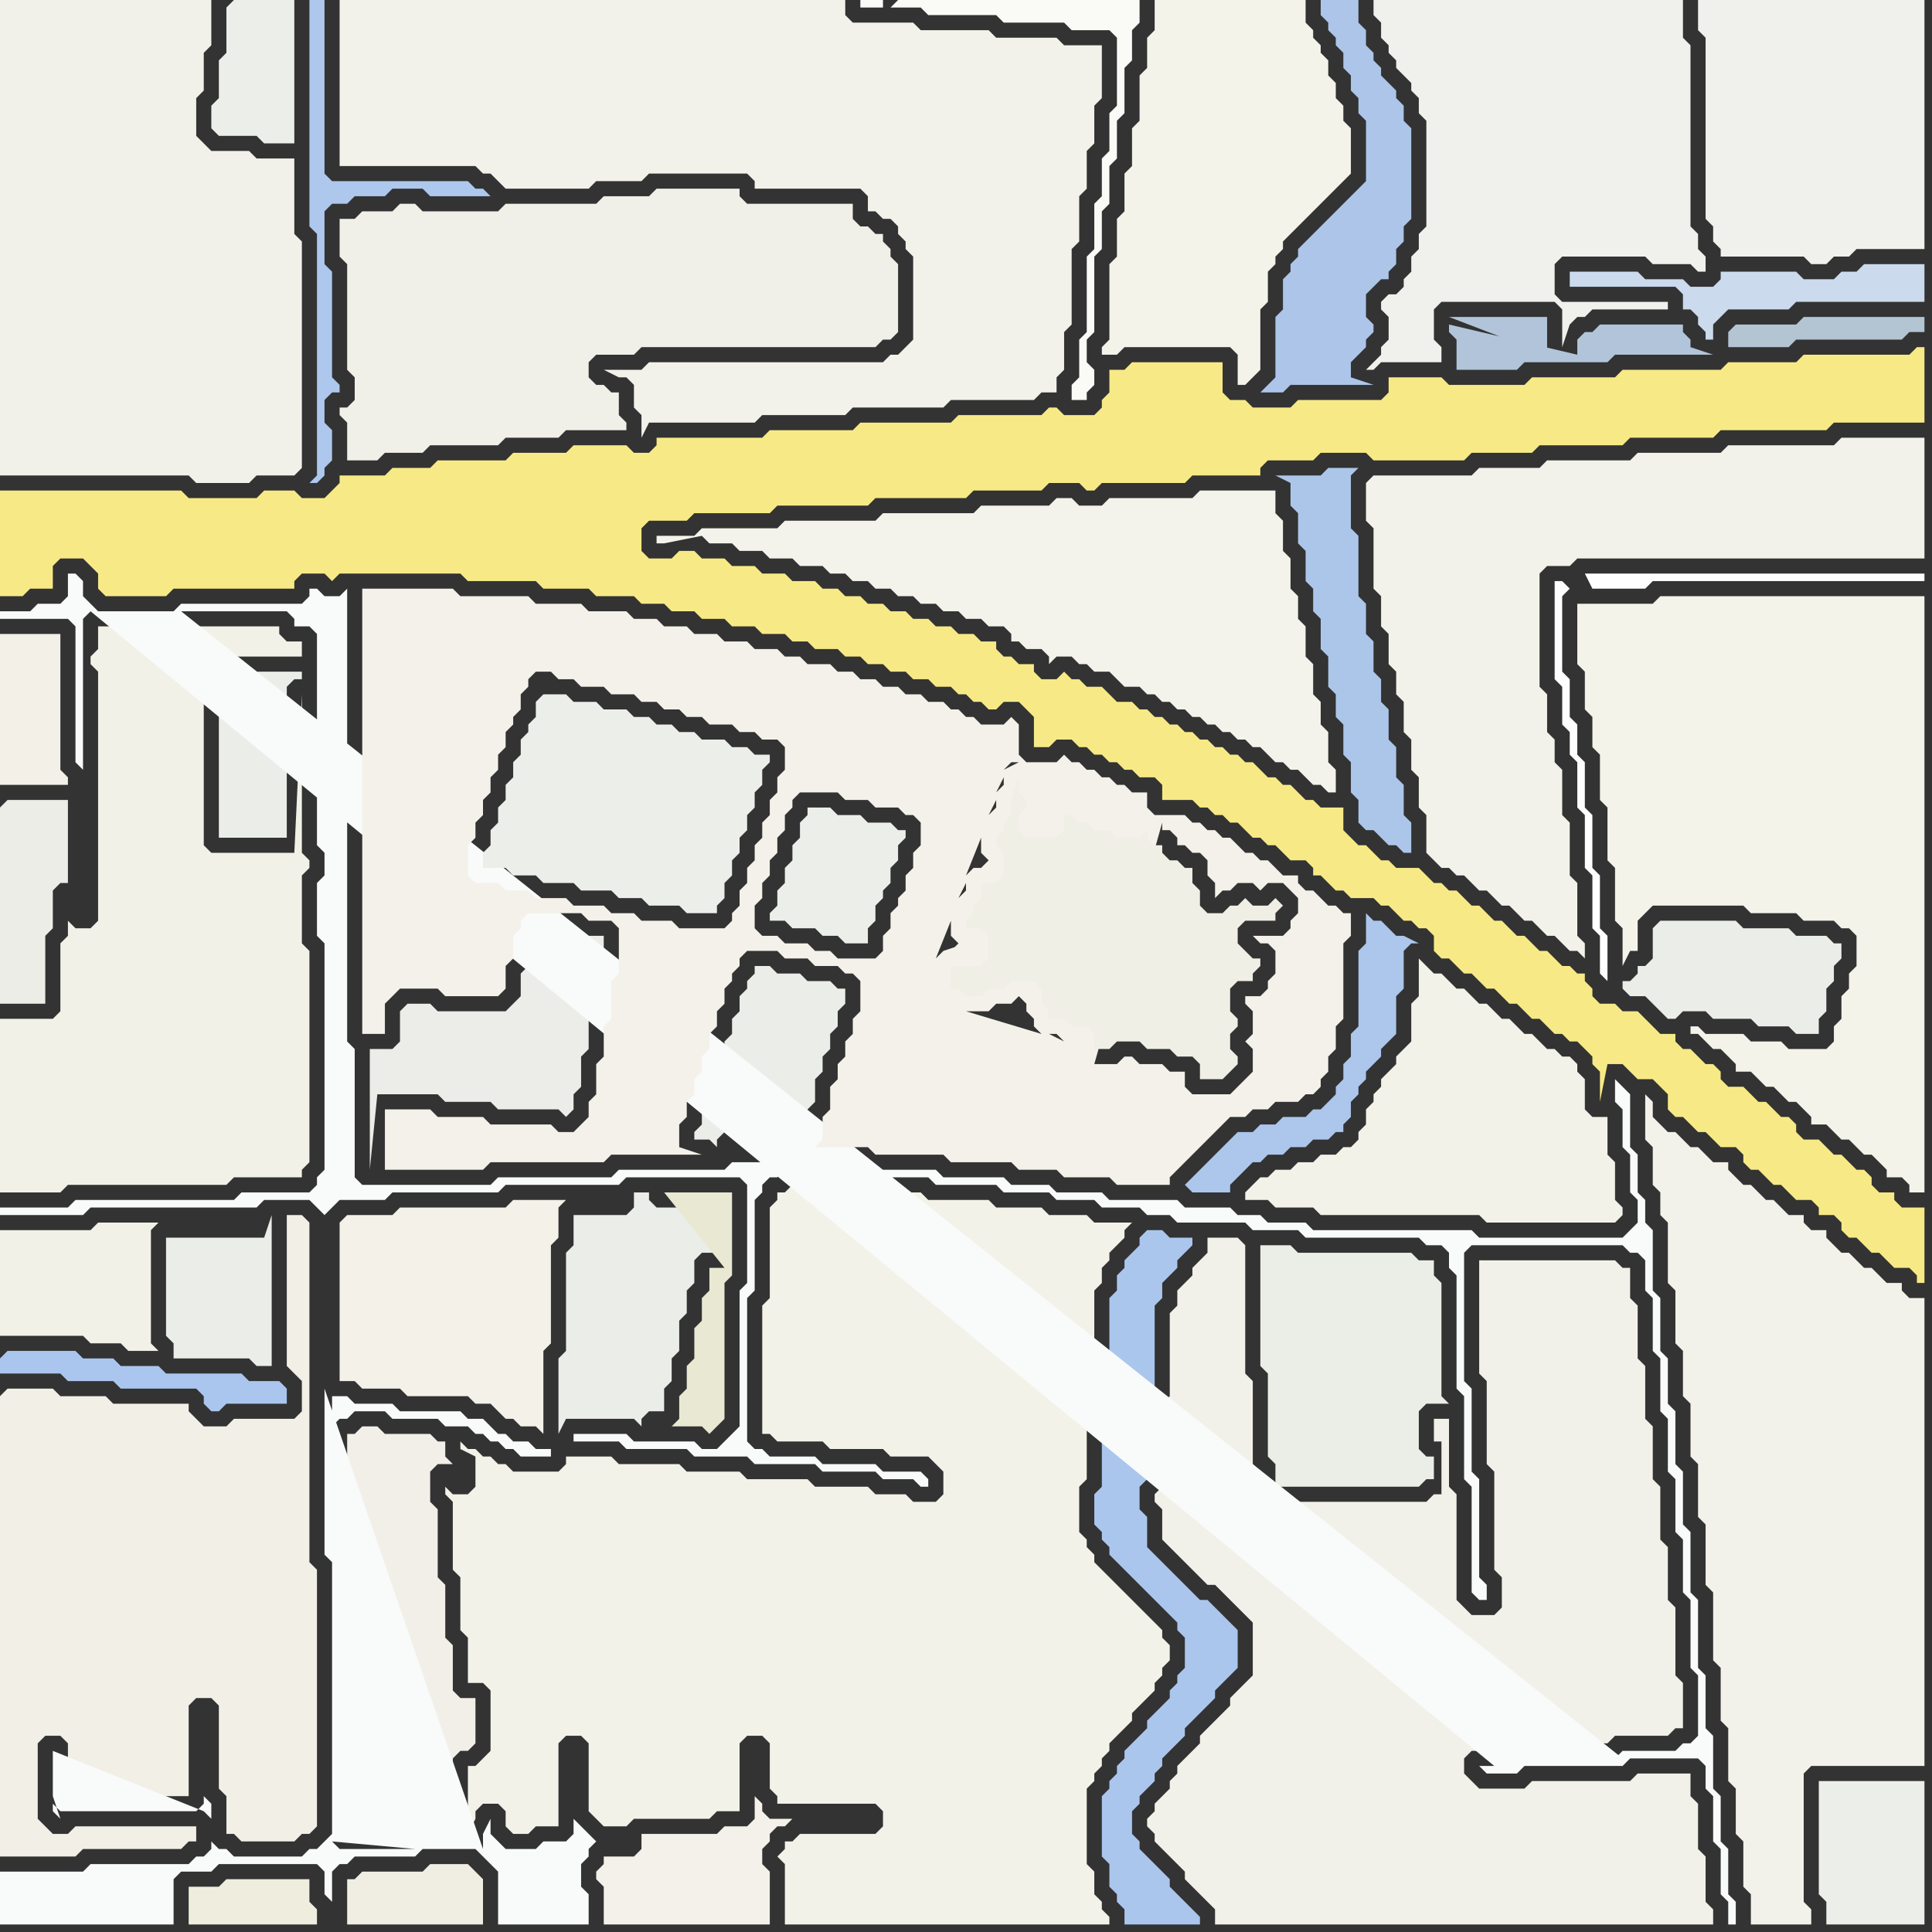 <svg width="256" height="256" xmlns="http://www.w3.org/2000/svg"><rect width="100%" height="100%" fill="#333333" stroke="none"/><script> 
var tempColor;
function hoverPath(evt){
obj = evt.target;
tempColor = obj.getAttribute("fill");
obj.setAttribute("fill","red");
//alert(tempColor);
//obj.setAttribute("stroke","red");}
function recoverPath(evt){
obj = evt.target;
obj.setAttribute("fill", tempColor);
//obj.setAttribute("stroke", tempColor);
}</script><path onmouseover="hoverPath(evt)" onmouseout="recoverPath(evt)" fill="rgb(171,198,238)" d="M  0,180l 0,2 8,0 1,1 6,0 1,1 10,0 1,1 0,1 1,1 1,0 1,-1 8,0 0,-2 -1,-1 -4,0 -1,-1 -10,0 -1,-1 -5,0 -1,-1 -4,0 -1,-1 -9,0 -1,1Z"/>
<path onmouseover="hoverPath(evt)" onmouseout="recoverPath(evt)" fill="rgb(235,237,233)" d="M  23,164l -1,0 0,13 1,1 0,2 10,0 1,1 2,0 0,-20 -1,3Z"/>
<path onmouseover="hoverPath(evt)" onmouseout="recoverPath(evt)" fill="rgb(243,242,233)" d="M  62,192l 0,0 -1,-1 0,1 2,1 0,4 -1,1 -2,0 -1,-1 0,1 1,1 0,9 1,1 0,7 1,1 0,6 2,0 1,1 0,8 -1,1 -1,1 -1,0 0,8 -1,1 1,0 1,-2 0,-1 1,-1 2,0 1,1 0,2 1,1 2,0 1,-1 3,0 0,-11 1,-1 2,0 1,1 0,9 2,2 3,0 1,-1 10,0 1,-1 3,0 0,-9 1,-1 2,0 1,1 0,6 1,1 0,1 13,0 1,1 0,2 -1,1 -10,0 -1,1 -1,0 0,1 -1,1 1,1 0,8 43,0 0,-1 -1,-1 0,-1 -1,-1 0,-3 -1,-1 0,-10 1,-1 0,-1 1,-1 0,-1 1,-1 0,-1 1,-1 1,-1 1,-1 0,-1 1,-1 1,-1 1,-1 0,-1 1,-1 0,-1 1,-1 0,-2 -1,-1 0,-1 -1,-1 -1,-1 -1,-1 -1,-1 -1,-1 -1,-1 -1,-1 -1,-1 -1,-1 0,-1 -1,-1 0,-1 -1,-1 0,-6 1,-1 0,-13 1,-1 0,-11 1,-1 0,-2 1,-1 0,-1 1,-1 1,-1 0,-1 1,-1 -5,0 -1,-1 -5,0 -1,-1 -6,0 -1,-1 -8,0 -1,-1 -8,0 -1,-1 -8,0 -1,1 -1,0 0,1 -1,1 0,12 -1,1 0,17 1,0 1,1 6,0 1,1 7,0 1,1 5,0 1,1 1,1 0,3 -1,1 -3,0 -1,-1 -4,0 -1,-1 -7,0 -1,-1 -8,0 -1,-1 -7,0 -1,-1 -8,0 -1,-1 -6,0 0,1 -1,1 -6,0 -1,-1 -1,0 -1,-1 -1,0 -1,-1Z"/>
<path onmouseover="hoverPath(evt)" onmouseout="recoverPath(evt)" fill="rgb(235,237,233)" d="M  100,128l 0,1 -1,1 0,1 -1,1 0,2 -1,1 0,2 -1,1 0,2 -1,1 0,2 -1,1 0,2 -1,1 0,2 -1,1 0,1 2,0 1,1 0,-1 1,-1 11,0 0,-3 1,-1 0,-3 1,-1 0,-2 1,-1 0,-2 1,-1 0,-2 1,-1 0,-2 -1,0 -1,-1 -3,0 -1,-1 -3,0 -1,-1Z"/>
<path onmouseover="hoverPath(evt)" onmouseout="recoverPath(evt)" fill="rgb(171,198,237)" d="M  152,163l -1,1 0,1 -1,1 -1,1 0,1 -1,1 0,2 -1,1 0,11 -1,1 0,13 -1,1 0,4 1,1 0,1 1,1 0,1 1,1 1,1 1,1 1,1 1,1 1,1 1,1 1,1 1,1 0,1 1,1 0,4 -1,1 0,1 -1,1 0,1 -1,1 -1,1 -1,1 0,1 -1,1 -1,1 -1,1 0,1 -1,1 0,1 -1,1 0,1 -1,1 0,8 1,1 0,3 1,1 0,1 1,1 0,2 10,0 0,-1 -1,-1 0,0 -1,-1 -1,-1 -1,-1 0,-1 -1,-1 -1,-1 -1,-1 -1,-1 0,-1 -1,-1 0,-3 1,-1 0,-1 1,-1 1,-1 0,-1 1,-1 0,-1 1,-1 1,-1 1,-1 0,-1 1,-1 3,-3 0,-1 3,-3 0,-5 -1,-1 -1,-1 -1,-1 -1,-1 -1,0 -1,-1 -1,-1 -1,-1 -1,-1 -1,-1 -1,-1 -1,-1 0,-4 -1,-1 0,-3 1,-1 0,-11 1,-1 0,-11 1,-1 0,-2 1,-1 1,-1 0,-1 1,-1 1,-1 0,-1 -3,0 -1,-1Z"/>
<path onmouseover="hoverPath(evt)" onmouseout="recoverPath(evt)" fill="rgb(235,237,231)" d="M  167,168l 0,13 1,1 0,11 1,1 0,3 19,0 1,-1 1,0 0,-3 -1,0 -1,-1 0,-5 1,-1 3,0 -1,-1 0,-15 -1,-1 0,-2 -2,0 -1,-1 -15,0 -1,-1 -4,0Z"/>
<path onmouseover="hoverPath(evt)" onmouseout="recoverPath(evt)" fill="rgb(242,241,233)" d="M  168,199l 0,0 -1,-1 0,-3 -1,-1 0,-11 -1,-1 0,-17 -1,-1 -4,0 0,2 -1,1 -1,1 0,1 -1,1 -1,1 0,2 -1,1 0,11 -1,1 0,11 -1,1 0,1 1,1 0,4 1,1 1,1 1,1 1,1 1,1 1,1 1,0 1,1 1,1 1,1 1,1 1,1 0,7 -1,1 -1,1 -1,1 0,1 -1,1 -1,1 -1,1 -1,1 0,1 -1,1 -1,1 -1,1 0,1 -1,1 0,1 -1,1 -1,1 0,1 -1,1 0,1 1,1 0,1 1,1 1,1 1,1 1,1 0,1 1,1 1,1 1,1 1,1 0,2 66,0 0,-2 -1,-1 0,-6 -1,-1 0,-6 -1,-1 0,-3 -7,0 -1,1 -13,0 -1,1 -6,0 -1,-1 -1,-1 0,-2 1,-1 4,0 1,-1 13,0 1,-1 7,0 1,-1 1,0 0,-6 -1,-1 0,-9 -1,-1 0,-7 -1,-1 0,-7 -1,-1 0,-7 -1,-1 0,-7 -1,-1 0,-7 -1,-1 0,-4 -1,0 -1,-1 -18,0 0,15 1,1 0,11 1,1 0,13 1,1 0,4 -1,1 -3,0 -1,-1 -1,-1 0,-14 -1,-1 0,-9 -2,0 0,3 1,0 0,7 -1,0 -1,1Z"/>
<path onmouseover="hoverPath(evt)" onmouseout="recoverPath(evt)" fill="rgb(172,197,233)" d="M  177,28l -2,2 -1,1 -1,1 -1,1 0,1 -1,1 0,1 -1,1 0,4 -1,1 0,8 -1,1 -1,1 3,0 1,-1 11,0 -3,-1 0,-2 1,-1 1,-1 0,-1 1,-1 0,-1 -1,-1 0,-3 1,-1 1,-1 1,0 0,-1 1,-1 0,-2 1,-1 0,-2 1,-1 0,-12 -1,-1 0,-2 -1,-1 0,-1 -1,-1 -1,-1 0,-1 -1,-1 0,-1 -1,-1 0,-2 -1,-1 0,-3 -5,0 0,2 1,1 0,1 1,1 0,1 1,1 0,2 1,1 0,2 1,1 0,2 1,1 0,8 -4,4Z"/>
<path onmouseover="hoverPath(evt)" onmouseout="recoverPath(evt)" fill="rgb(243,242,234)" d="M  181,64l 0,5 1,1 0,8 1,1 0,4 1,1 0,4 1,1 0,3 1,1 0,4 1,1 0,4 1,1 0,4 1,1 0,5 1,1 1,1 1,0 1,1 1,0 1,1 1,1 1,0 1,1 1,1 1,0 1,1 1,1 1,0 1,1 1,1 1,0 1,1 1,1 1,0 1,1 0,-2 -1,-1 0,-7 -1,-1 0,-7 -1,-1 0,-6 -1,-1 0,-3 -1,-1 0,-5 -1,-1 0,-15 1,-1 3,0 1,-1 46,0 0,-16 -11,0 -1,1 -14,0 -1,1 -11,0 -1,1 -11,0 -1,1 -8,0 -1,1 -13,0 -1,1Z"/>
<path onmouseover="hoverPath(evt)" onmouseout="recoverPath(evt)" fill="rgb(240,241,236)" d="M  183,40l 0,1 1,1 0,3 -1,1 0,1 -1,1 -1,1 1,0 1,-1 8,0 0,-2 -1,-1 0,-4 1,-1 15,0 1,1 0,5 1,-3 0,0 1,-1 1,0 1,-1 10,0 0,-1 -14,0 -1,-1 0,-4 1,-1 11,0 1,1 5,0 1,1 1,0 0,-2 -1,-1 0,-2 -1,-1 0,-24 -1,-1 0,-5 -41,0 0,2 1,1 0,2 1,1 0,1 1,1 0,1 1,1 1,1 0,1 1,1 0,2 1,1 0,14 -1,1 0,2 -1,1 0,2 -1,1 0,1 -1,1 -1,0 -1,1Z"/>
<path onmouseover="hoverPath(evt)" onmouseout="recoverPath(evt)" fill="rgb(235,237,233)" d="M  217,128l 0,1 -1,1 -1,0 0,1 1,1 2,0 1,1 1,1 1,1 1,0 1,-1 3,0 1,1 5,0 1,1 4,0 1,1 3,0 0,-2 1,-1 0,-3 1,-1 0,-2 1,-1 0,-2 -1,0 -1,-1 -4,0 -1,-1 -6,0 -1,-1 -10,0 -1,1 0,4 -1,1Z"/>
<path onmouseover="hoverPath(evt)" onmouseout="recoverPath(evt)" fill="rgb(243,243,234)" d="M  224,136l 0,1 1,0 1,1 1,1 1,0 1,1 1,1 0,1 2,0 1,1 1,1 1,0 1,1 1,1 1,0 1,1 1,1 0,1 2,0 1,1 1,1 1,0 1,1 1,1 1,0 1,1 1,1 0,1 2,0 1,1 0,1 2,0 0,-79 -35,0 -1,1 -10,0 0,8 1,1 0,5 1,1 0,4 1,1 0,6 1,1 0,7 1,1 0,7 1,1 0,5 1,-2 1,0 0,-4 1,-1 1,-1 12,0 1,1 6,0 1,1 4,0 1,1 1,0 1,1 0,4 -1,1 0,2 -1,1 0,3 -1,1 0,2 -1,1 -5,0 -1,-1 -4,0 -1,-1 -5,0 -1,-1Z"/>
<path onmouseover="hoverPath(evt)" onmouseout="recoverPath(evt)" fill="rgb(179,196,211)" d="M  229,44l 0,2 8,0 1,-1 14,0 1,-1 2,0 0,-2 -16,0 -1,1 -8,0 -1,1Z"/>
<path onmouseover="hoverPath(evt)" onmouseout="recoverPath(evt)" fill="rgb(236,238,234)" d="M  241,236l 0,15 1,1 0,3 13,0 0,-19Z"/>
<path onmouseover="hoverPath(evt)" onmouseout="recoverPath(evt)" fill="rgb(242,241,232)" d="M  0,153l 0,5 8,0 1,-1 21,0 1,-1 9,0 0,-1 1,-1 0,-28 -1,-1 0,-9 1,-1 0,-1 -1,-1 0,-21 -1,21 -11,0 -1,-1 0,-24 1,-1 12,0 0,-2 -2,0 -1,-1 0,-1 -24,0 0,3 -1,1 0,1 1,1 0,33 -1,1 -2,0 -1,-1 0,2 -1,1 0,9 -1,1 -7,0Z"/>
<path onmouseover="hoverPath(evt)" onmouseout="recoverPath(evt)" fill="rgb(242,241,231)" d="M  0,165l 0,12 11,0 1,1 4,0 1,1 4,0 -1,-1 0,-15 1,-1 -8,0 -1,1 -12,0Z"/>
<path onmouseover="hoverPath(evt)" onmouseout="recoverPath(evt)" fill="rgb(241,239,230)" d="M  0,185l 0,61 10,0 1,-1 13,0 1,-1 1,0 0,-2 -16,0 -1,1 -2,0 -1,-1 -1,-1 0,-10 1,-1 2,0 1,1 0,7 16,0 0,-12 1,-1 2,0 1,1 0,11 1,1 0,5 1,0 1,1 7,0 1,-1 1,0 1,-1 0,-34 -1,-1 0,-45 -1,-1 -2,0 0,20 2,2 0,4 -1,1 -8,0 -1,1 -3,0 -1,-1 -1,-1 0,-1 -10,0 -1,-1 -6,0 -1,-1 -6,0 -1,1Z"/>
<path onmouseover="hoverPath(evt)" onmouseout="recoverPath(evt)" fill="rgb(235,237,233)" d="M  29,89l 0,22 9,0 0,-20 1,-1 1,0 0,-1Z"/>
<path onmouseover="hoverPath(evt)" onmouseout="recoverPath(evt)" fill="rgb(236,238,234)" d="M  30,1l 0,6 -1,1 0,5 -1,1 0,3 1,1 5,0 1,1 4,0 0,-19 -8,0 -1,1Z"/>
<path onmouseover="hoverPath(evt)" onmouseout="recoverPath(evt)" fill="rgb(238,237,222)" d="M  38,249l -8,0 -1,1 -4,0 0,5 17,0 0,-2 -1,-1 0,-3Z"/>
<path onmouseover="hoverPath(evt)" onmouseout="recoverPath(evt)" fill="rgb(236,237,233)" d="M  54,133l 0,0 -1,1 0,4 -1,1 -3,0 0,16 1,-10 8,0 1,1 6,0 1,1 8,0 1,1 1,-1 0,-2 1,-1 0,-4 1,-1 0,-4 1,-1 0,-5 1,-1 0,-4 -3,0 -1,-1 -5,0 0,1 -1,1 0,3 -1,1 0,3 -1,1 -1,1 -9,0 -1,-1Z"/>
<path onmouseover="hoverPath(evt)" onmouseout="recoverPath(evt)" fill="rgb(235,237,232)" d="M  76,161l 0,4 -1,1 0,13 -1,1 0,10 1,-2 9,0 1,1 0,-1 1,-1 2,0 0,-3 1,-1 0,-3 1,-1 0,-4 1,-1 0,-3 1,-1 0,-3 1,-1 2,0 0,-6 -8,0 -1,-1 0,-1 -2,0 0,2 -1,1Z"/>
<path onmouseover="hoverPath(evt)" onmouseout="recoverPath(evt)" fill="rgb(243,242,234)" d="M  92,56l 8,0 1,-1 11,0 1,-1 12,0 1,-1 11,0 1,-1 2,0 0,-2 1,-1 0,-5 1,-1 0,-10 1,-1 0,-6 1,-1 0,-5 1,-1 0,-5 1,-1 0,-7 -5,0 -1,-1 -8,0 -1,-1 -9,0 -1,-1 -8,0 -1,-1 0,-2 -67,0 0,22 18,0 1,1 1,0 1,1 1,1 11,0 1,-1 6,0 1,-1 13,0 1,1 0,1 14,0 1,1 0,2 1,0 1,1 1,0 1,1 0,1 1,1 0,1 1,1 0,11 -1,1 -1,1 -1,0 -1,1 -31,0 -1,1 -5,0 2,1 1,0 1,1 0,3 1,1 0,3 1,-2Z"/>
<path onmouseover="hoverPath(evt)" onmouseout="recoverPath(evt)" fill="rgb(250,250,247)" d="M  118,1l 4,0 1,1 9,0 1,1 8,0 1,1 5,0 1,1 0,9 -1,1 0,5 -1,1 0,5 -1,1 0,6 -1,1 0,10 -1,1 0,5 -1,1 0,2 2,0 0,-1 1,-1 0,-2 -1,-1 0,-3 1,-1 0,-10 1,-1 0,-5 1,-1 0,-5 1,-1 0,-5 1,-1 0,-6 1,-1 0,-4 1,-1 0,-3 -32,0 -1,1 -1,-1 -3,0 0,1 3,0 0,-1 1,1Z"/>
<path onmouseover="hoverPath(evt)" onmouseout="recoverPath(evt)" fill="rgb(243,243,234)" d="M  154,0l -1,0 0,4 -1,1 0,4 -1,1 0,6 -1,1 0,5 -1,1 0,5 -1,1 0,5 -1,1 0,10 -1,1 0,1 2,0 1,-1 14,0 1,1 0,4 1,0 1,-1 0,0 1,-1 0,-8 1,-1 0,-4 1,-1 0,-1 1,-1 0,-1 1,-1 1,-1 6,-6 1,-1 0,-6 -1,-1 0,-2 -1,-1 0,-2 -1,-1 0,-2 -1,-1 0,-1 -1,-1 0,-1 -1,-1 0,-3Z"/>
<path onmouseover="hoverPath(evt)" onmouseout="recoverPath(evt)" fill="rgb(243,242,233)" d="M  166,157l 0,0 -1,1 0,1 3,0 1,1 5,0 1,1 21,0 1,1 17,0 1,-1 0,-1 -1,-1 0,-5 -1,-1 0,-5 -2,0 -1,-1 0,-4 -1,-1 0,-1 -1,-1 -1,0 -1,-1 -1,0 -1,-1 -1,-1 -1,0 -1,-1 -1,-1 -1,0 -1,-1 -1,-1 -1,0 -1,-1 -1,-1 -1,0 -1,-1 -1,-1 -1,0 -1,-1 -1,-1 0,5 -1,1 0,5 -1,1 -1,1 0,1 -2,2 0,1 -1,1 0,1 -1,1 0,2 -1,1 0,1 -1,1 -1,0 -1,1 -2,0 -1,1 -2,0 -1,1 -2,0 -1,1 -1,0 -1,1Z"/>
<path onmouseover="hoverPath(evt)" onmouseout="recoverPath(evt)" fill="rgb(172,198,234)" d="M  171,65l 0,2 1,1 0,4 1,1 0,4 1,1 0,3 1,1 0,4 1,1 0,4 1,1 0,3 1,1 0,4 1,1 0,4 1,1 0,3 1,1 1,0 1,1 1,1 1,0 1,1 1,0 0,-4 -1,-1 0,-4 -1,-1 0,-4 -1,-1 0,-4 -1,-1 0,-3 -1,-1 0,-4 -1,-1 0,-4 -1,-1 0,-8 -1,-1 0,-7 1,-1 -4,0 -1,1 -6,0 2,1Z"/>
<path onmouseover="hoverPath(evt)" onmouseout="recoverPath(evt)" fill="rgb(254,254,254)" d="M  207,77l -1,0 0,13 1,1 0,5 1,1 0,3 1,1 0,6 1,1 0,7 1,1 0,7 1,1 0,5 1,1 0,-6 -1,-1 0,-7 -1,-1 0,-7 -1,-1 0,-6 -1,-1 0,-4 -1,-1 0,-5 -1,-1 0,-10 1,-1 -1,-1 3,-1 1,2 7,0 1,-1 36,0 0,-1 -45,0 -3,1Z"/>
<path onmouseover="hoverPath(evt)" onmouseout="recoverPath(evt)" fill="rgb(243,242,234)" d="M  220,149l 0,0 -1,-1 0,-2 -1,-1 0,6 1,1 0,5 1,1 0,3 1,1 0,8 1,1 0,7 1,1 0,6 1,1 0,7 1,1 0,7 1,1 0,8 1,1 0,9 1,1 0,7 1,1 0,7 1,1 0,6 1,1 0,6 1,1 0,4 8,0 0,-2 -1,-1 0,-17 1,-1 15,0 0,-62 -2,0 -1,-1 0,-1 -2,0 -1,-1 -1,-1 -1,0 -1,-1 -1,-1 -1,0 -1,-1 -1,-1 0,-1 -2,0 -1,-1 0,-1 -2,0 -1,-1 -1,-1 -1,0 -1,-1 -1,-1 -1,0 -1,-1 -1,-1 0,-1 -2,0 -1,-1 -1,-1 -1,0 -1,-1 -1,-1 -1,0 -1,-1Z"/>
<path onmouseover="hoverPath(evt)" onmouseout="recoverPath(evt)" fill="rgb(242,240,231)" d="M  0,86l 0,18 9,0 0,-1 -1,-1 0,-18 -8,0Z"/>
<path onmouseover="hoverPath(evt)" onmouseout="recoverPath(evt)" fill="rgb(241,239,231)" d="M  47,190l -1,0 0,53 1,0 1,1 4,0 0,-2 1,-1 7,0 0,-8 1,-1 1,0 1,-1 0,-6 -2,0 -1,-1 0,-6 -1,-1 0,-7 -1,-1 0,-9 -1,-1 0,-4 1,-1 2,0 -1,-1 0,-2 -1,0 -1,-1 -6,0 -1,-1 -2,0 -1,1 14,5 0,0 -14,-5Z"/>
<path onmouseover="hoverPath(evt)" onmouseout="recoverPath(evt)" fill="rgb(240,238,227)" d="M  47,249l -1,0 0,6 18,0 0,-6 -1,-1 0,0 -1,-1 -5,0 -1,1 -8,0 -1,1Z"/>
<path onmouseover="hoverPath(evt)" onmouseout="recoverPath(evt)" fill="rgb(249,250,250)" d="M  198,234l -2,0 1,1 4,0 1,-1 13,0 1,-1 9,0 1,1 0,3 1,1 0,6 1,1 0,6 1,1 0,3 1,0 0,-3 -1,-1 0,-6 -1,-1 0,-6 -1,-1 0,-7 -1,-1 0,-7 -1,-1 0,-9 -1,-1 0,-8 -1,-1 0,-7 -1,-1 0,-7 -1,-1 0,-6 -1,-1 0,-7 -1,-1 0,-8 -1,-1 0,-3 -1,-1 0,-5 -1,-1 0,-7 -1,-1 -1,-1 0,3 1,1 0,5 1,1 0,5 1,1 0,3 -1,1 -1,1 -19,0 -1,-1 -21,0 -1,-1 -5,0 -1,-1 -3,0 -1,-1 -6,0 -1,-1 -9,0 -1,-1 -6,0 -1,-1 -5,0 -1,-1 -8,0 -1,-1 -9,0 -1,-1 -17,0 -1,1 -14,0 -1,1 -15,0 -1,1 -17,0 -1,-1 0,-17 -1,-1 0,-60 -1,1 -2,0 -1,-1 -1,0 0,1 -1,1 -16,0 -1,1 -10,0 -1,-1 -1,-1 0,-2 -1,-1 -1,0 0,3 -1,1 -3,0 -1,1 -4,0 0,1 9,0 1,1 0,18 1,1 0,-20 1,-1 186,153 -174,-153 14,0 1,1 0,1 2,0 1,1 0,28 1,1 0,3 -1,1 0,7 1,1 0,30 -1,1 0,1 -1,1 -9,0 -1,1 -21,0 -1,1 -9,0 0,1 11,0 1,-1 22,0 1,-1 6,0 2,2 0,0 1,-1 1,-1 6,0 1,-1 14,0 1,-1 15,0 1,-1 15,0 1,1 0,13 -1,1 0,18 -1,1 -1,1 -1,1 -2,0 -1,-1 -8,0 -1,-1 -7,0 0,1 6,0 1,1 8,0 1,1 7,0 1,1 8,0 1,1 7,0 1,1 4,0 1,1 1,0 0,-1 -1,-1 -5,0 -1,-1 -7,0 -1,-1 -6,0 -1,-1 -1,0 -1,-1 0,-19 1,-1 0,-12 1,-1 0,-1 1,-1 1,0 1,-1 10,0 1,1 8,0 1,1 8,0 1,1 6,0 1,1 5,0 1,1 5,0 1,1 3,0 1,1 9,0 1,1 6,0 1,1 15,0 1,1 2,0 1,1 0,2 1,1 0,15 1,1 0,11 1,1 0,14 1,1 1,0 0,-2 -1,-1 0,-13 -1,-1 0,-11 -1,-1 0,-17 1,-1 20,0 1,1 1,0 1,1 0,4 1,1 0,7 1,1 0,7 1,1 0,7 1,1 0,7 1,1 0,7 1,1 0,9 1,1 0,8 -1,1 -1,0 -1,1 -7,0 -1,1 -13,0 -1,1 1,0 14,-1 -191,-152 174,153 -155,-50 0,22 1,1 0,36 -1,1 -1,1 -1,0 -1,1 -9,0 -1,-1 -1,0 -1,-1 0,1 -1,1 -1,0 -1,1 -13,0 -1,1 -11,0 0,7 23,0 0,-6 1,-1 4,0 1,-1 13,0 1,1 0,3 1,1 0,-4 1,-1 1,0 1,-1 8,0 1,-1 7,0 1,1 1,1 1,1 0,7 12,0 0,-4 -1,-1 0,-3 1,-1 0,-1 1,-1 0,0 -1,-1 -1,-1 -1,-1 0,2 -1,1 -3,0 -1,1 -4,0 -1,-1 -1,-1 0,-2 -1,2 0,2 -21,-61 155,50 -143,11 -10,0 -1,-1 11,1 143,-11 -154,-28 0,-17 1,-1 1,0 1,-1 4,0 1,1 6,0 1,1 3,0 1,1 1,0 1,1 1,0 1,1 1,0 1,1 4,0 0,-1 -2,0 -1,-1 -2,0 -1,-1 -1,0 -1,-1 -1,-1 -2,0 -1,-1 -8,0 -1,-1 -5,0 -1,-1 -2,0 0,21 154,28 -170,7 0,-2 -1,-1 0,1 -1,1 -18,0 -1,-1 0,1 1,1 0,0 -1,-3 0,-6 20,8 1,1 170,-7Z"/>
<path onmouseover="hoverPath(evt)" onmouseout="recoverPath(evt)" fill="rgb(242,241,233)" d="M  0,51l 0,12 25,0 1,1 7,0 1,-1 5,0 1,-1 0,-30 -1,-1 0,-10 -5,0 -1,-1 -5,0 -1,-1 -1,-1 0,-5 1,-1 0,-5 1,-1 0,-6 -28,0Z"/>
<path onmouseover="hoverPath(evt)" onmouseout="recoverPath(evt)" fill="rgb(247,234,134)" d="M  0,67l 0,12 3,0 1,-1 3,0 0,-3 1,-1 3,0 1,1 1,1 0,2 1,1 8,0 1,-1 16,0 0,-1 1,-1 3,0 1,1 1,-1 16,0 1,1 9,0 1,1 6,0 1,1 5,0 1,1 3,0 1,1 3,0 1,1 3,0 1,1 3,0 1,1 3,0 1,1 2,0 1,1 3,0 1,1 2,0 1,1 2,0 1,1 2,0 1,1 2,0 1,1 2,0 1,1 1,0 1,1 1,0 1,1 1,0 1,-1 2,0 2,2 0,4 2,0 1,-1 2,0 1,1 1,0 1,1 1,0 1,1 1,0 1,1 1,0 1,1 2,0 1,1 0,2 4,0 1,1 1,0 1,1 1,0 1,1 1,0 1,1 1,1 1,0 1,1 1,0 1,1 1,1 2,0 1,1 0,1 1,0 1,1 1,1 1,0 1,1 3,0 1,1 1,0 1,1 1,1 1,0 1,1 1,0 1,1 0,2 1,1 1,0 1,1 1,1 1,0 1,1 1,1 1,0 1,1 1,1 1,0 1,1 1,1 1,0 1,1 1,1 1,0 1,1 1,0 1,1 1,1 0,1 1,1 0,4 1,-5 2,0 1,1 1,1 2,0 1,1 1,1 0,2 1,1 1,0 1,1 1,1 1,0 1,1 1,1 2,0 1,1 0,1 1,1 1,0 1,1 1,1 1,0 1,1 1,1 2,0 1,1 0,1 2,0 1,1 0,1 1,1 1,0 1,1 1,1 1,0 1,1 1,1 2,0 1,1 0,1 1,0 0,-10 -3,0 -1,-1 0,-1 -2,0 -1,-1 0,-1 -1,-1 -1,0 -1,-1 -1,-1 -1,0 -1,-1 -1,-1 -2,0 -1,-1 0,-1 -1,-1 -1,0 -1,-1 -1,-1 -1,0 -1,-1 -1,-1 -2,0 -1,-1 0,-1 -1,-1 -1,0 -1,-1 -1,-1 -1,0 -1,-1 0,-1 -2,0 -1,-1 -1,-1 -1,-1 -2,0 -1,-1 -2,0 -1,-1 0,-1 -1,-1 0,-1 -1,0 -1,-1 -1,0 -1,-1 -1,-1 -1,0 -1,-1 -1,-1 -1,0 -1,-1 -1,-1 -1,0 -1,-1 -1,-1 -1,0 -1,-1 -1,-1 -1,0 -1,-1 -1,0 -1,-1 -1,-1 -3,0 -1,-1 -1,0 -1,-1 -1,-1 -1,0 -1,-1 -1,-1 0,-3 -3,0 -1,-1 -1,0 -1,-1 -1,-1 -1,0 -1,-1 -1,0 -1,-1 -1,-1 -1,0 -1,-1 -1,0 -1,-1 -1,0 -1,-1 -1,0 -1,-1 -1,0 -1,-1 -1,0 -1,-1 -1,0 -1,-1 -1,0 -1,-1 -2,0 -1,-1 -1,-1 -2,0 -1,-1 -1,0 -1,-1 -1,1 -2,0 -1,-1 0,-1 -2,0 -1,-1 -1,0 -1,-1 0,-1 -2,0 -1,-1 -2,0 -1,-1 -2,0 -1,-1 -2,0 -1,-1 -2,0 -1,-1 -2,0 -1,-1 -2,0 -1,-1 -2,0 -1,-1 -3,0 -1,-1 -3,0 -1,-1 -3,0 -1,-1 -3,0 -1,-1 -2,0 -1,1 -3,0 -1,-1 0,-3 1,-1 5,0 1,-1 10,0 1,-1 12,0 1,-1 12,0 1,-1 9,0 1,-1 4,0 1,1 1,0 1,-1 11,0 1,-1 9,0 0,-1 1,-1 6,0 1,-1 6,0 1,1 12,0 1,-1 8,0 1,-1 11,0 1,-1 11,0 1,-1 14,0 1,-1 12,0 0,-10 -1,0 -1,1 -14,0 -1,1 -9,0 -1,1 -13,0 -1,1 -11,0 -1,1 -10,0 -1,-1 -7,0 0,2 -1,1 -11,0 -1,1 -5,0 -1,-1 -2,0 -1,-1 0,-4 -12,0 -1,1 -2,0 0,3 -1,1 0,1 -1,1 -4,0 -1,-1 -1,0 -1,1 -11,0 -1,1 -12,0 -1,1 -11,0 -1,1 -14,0 0,1 -1,1 -2,0 -1,-1 -7,0 -1,1 -7,0 -1,1 -9,0 -1,1 -5,0 -1,1 -6,0 0,1 -1,1 -1,1 -3,0 -1,-1 -4,0 -1,1 -9,0 -1,-1 -24,0Z"/>
<path onmouseover="hoverPath(evt)" onmouseout="recoverPath(evt)" fill="rgb(236,237,231)" d="M  0,107l 0,26 6,0 0,-9 1,-1 0,-5 1,-1 1,0 0,-11 -8,0 -1,1Z"/>
<path onmouseover="hoverPath(evt)" onmouseout="recoverPath(evt)" fill="rgb(174,199,236)" d="M  42,59l 0,4 -1,1 1,0 1,-1 0,-1 1,-1 0,-4 -1,-1 0,-3 1,-1 1,0 0,-1 -1,-1 0,-14 -1,-1 0,-7 1,-1 2,0 1,-1 4,0 1,-1 4,0 1,1 8,0 -1,-1 -1,0 -1,-1 -18,0 -1,-1 0,-23 -2,0 0,30 1,1Z"/>
<path onmouseover="hoverPath(evt)" onmouseout="recoverPath(evt)" fill="rgb(243,241,232)" d="M  46,161l -1,1 0,21 2,0 1,1 5,0 1,1 8,0 1,1 2,0 1,1 1,1 1,0 1,1 2,0 1,1 0,-11 1,-1 0,-13 1,-1 0,-4 1,-1 -7,0 -1,1 -14,0 -1,1Z"/>
<path onmouseover="hoverPath(evt)" onmouseout="recoverPath(evt)" fill="rgb(240,239,232)" d="M  46,39l 0,10 1,1 0,3 -1,1 -1,0 0,1 1,1 0,5 4,0 1,-1 5,0 1,-1 9,0 1,-1 7,0 1,-1 8,0 0,-1 -1,-1 0,-3 -1,0 -1,-1 -1,0 -1,-1 0,-2 1,-1 5,0 1,-1 31,0 1,-1 1,0 1,-1 0,-9 -1,-1 0,-1 -1,-1 0,-1 -1,0 -1,-1 -1,0 -1,-1 0,-2 -14,0 -1,-1 0,-1 -11,0 -1,1 -6,0 -1,1 -12,0 -1,1 -10,0 -1,-1 -2,0 -1,1 -4,0 -1,1 -2,0 0,5 1,1Z"/>
<path onmouseover="hoverPath(evt)" onmouseout="recoverPath(evt)" fill="rgb(243,241,233)" d="M  51,147l 0,8 13,0 1,-1 15,0 1,-1 12,0 -3,-1 0,-3 1,-1 0,-2 1,-1 0,-2 1,-1 0,-2 1,-1 0,-2 1,-1 0,-2 1,-1 0,-2 1,-1 0,-1 1,-1 0,-1 1,-1 4,0 1,1 3,0 1,1 3,0 1,1 1,0 1,1 0,4 -1,1 0,2 -1,1 0,2 -1,1 0,2 -1,1 0,3 -1,1 0,3 -1,1 7,0 1,1 9,0 1,1 8,0 1,1 5,0 1,1 6,0 1,1 7,0 0,-1 1,-1 1,-1 6,-6 2,0 1,-1 2,0 1,-1 3,0 1,-1 1,0 1,-1 0,-1 1,-1 0,-2 1,-1 0,-3 1,-1 0,-10 1,-1 0,-3 -1,0 -1,-1 -1,0 -1,-1 -1,-1 -1,0 -1,-1 0,-1 -2,0 -1,-1 -1,-1 -1,0 -1,-1 -1,0 -1,-1 -1,-1 -1,0 -1,-1 -1,0 -1,-1 -1,0 -1,-1 -4,0 -1,-1 0,-2 -2,0 -1,-1 -1,0 -1,-1 -1,0 -1,-1 -1,0 -1,-1 -1,0 -1,-1 -1,1 -4,0 -1,-1 0,-4 -1,-1 -1,1 -3,0 -1,-1 -1,0 -1,-1 -1,0 -1,-1 -2,0 -1,-1 -2,0 -1,-1 -2,0 -1,-1 -2,0 -1,-1 -2,0 -1,-1 -3,0 -1,-1 -2,0 -1,-1 -3,0 -1,-1 -3,0 -1,-1 -3,0 -1,-1 -3,0 -1,-1 -3,0 -1,-1 -5,0 -1,-1 -6,0 -1,-1 -9,0 -1,-1 -12,0 0,59 3,0 0,-4 1,-1 1,-1 5,0 1,1 7,0 1,-1 0,-3 1,-1 0,-3 1,-1 0,-1 1,-1 7,0 1,1 3,0 1,1 0,6 -1,1 0,5 -1,1 0,4 -1,1 0,4 -1,1 0,2 -1,1 -1,1 -2,0 -1,-1 -8,0 -1,-1 -6,0 -1,-1 -6,0 31,-26 -1,0 -1,-1 -4,0 -1,-1 -4,0 -1,-1 -3,0 -1,-1 -3,0 -1,-1 0,-4 1,-1 0,-2 1,-1 0,-2 1,-1 0,-2 1,-1 0,-2 1,-1 0,-2 1,-1 0,-1 1,-1 0,-2 1,-1 0,-1 1,-1 2,0 1,1 2,0 1,1 3,0 1,1 3,0 1,1 2,0 1,1 2,0 1,1 2,0 1,1 3,0 1,1 2,0 1,1 2,0 1,1 0,3 -1,1 0,2 -1,1 0,2 -1,1 0,2 -1,1 0,2 -1,1 0,2 -1,1 0,2 -1,1 0,1 -1,1 -6,0 -1,-1 -4,0 -1,-1 -2,0 -31,26 83,-46 1,0 -2,1 0,0 1,-1 -83,46 82,-44 0,1 -1,1 1,-2 -82,44 81,-41 0,1 -1,1 1,-2 -81,41 80,-38 0,0 -1,1 1,-1 -80,38 79,-36 0,2 1,1 -1,1 -1,0 -1,1 0,0 2,-5 -79,36 77,-30 0,1 -1,1 1,-2 -77,30 76,-27 0,0 -1,1 1,-1 -76,27 75,-25 0,2 1,1 0,0 -1,1 3,0 0,-1 -1,0 -3,1 0,0 -1,1 0,0 2,-5 -75,25 73,-19 0,4 1,1 0,0 -1,-5 -73,19 75,-14 0,0 1,1 -1,-1 -75,14 77,-13 3,0 1,-1 2,0 1,-1 1,1 0,1 1,1 0,1 1,1 0,0 -10,-3 -77,13 88,-10 1,0 1,1 -2,-1 -88,10 91,-9 0,0 1,1 0,-1 -1,0 -91,9 86,-45 0,2 1,1 0,3 -1,1 2,0 0,-2 1,-1 3,0 1,1 1,0 1,1 2,0 1,1 1,0 1,-1 1,0 -15,-6 -86,45 103,-38 0,1 1,0 1,1 0,1 1,0 1,1 1,0 1,1 0,2 1,1 0,2 1,-1 1,0 1,-1 2,0 1,1 1,-1 2,0 1,1 1,1 0,2 -1,1 0,1 -1,1 -4,0 1,1 1,0 1,1 0,3 -1,1 0,1 -1,1 -2,0 0,1 1,1 0,3 -1,1 1,1 0,3 -1,1 -1,1 -1,1 -5,0 -1,-1 0,-2 -2,0 -1,-1 -3,0 -1,-1 -1,0 -1,1 -3,0 9,-32 -103,38 61,-20 -1,0 -1,-1 -2,0 -1,-1 -3,0 -1,-1 -2,0 -1,-1 0,-3 1,-1 0,-2 1,-1 0,-2 1,-1 0,-2 1,-1 0,-2 1,-1 0,-1 1,-1 5,0 1,1 3,0 1,1 3,0 1,1 1,0 1,1 0,3 -1,1 0,2 -1,1 0,2 -1,1 0,1 -1,1 0,2 -1,1 0,2 -1,1 -4,0 -61,20Z"/>
<path onmouseover="hoverPath(evt)" onmouseout="recoverPath(evt)" fill="rgb(236,238,234)" d="M  73,92l -1,0 -1,1 0,2 -1,1 0,1 -1,1 0,2 -1,1 0,2 -1,1 0,2 -1,1 0,2 -1,1 0,2 -1,1 0,2 3,0 1,1 3,0 1,1 4,0 1,1 4,0 1,1 3,0 1,1 4,0 1,1 4,0 0,-1 1,-1 0,-2 1,-1 0,-2 1,-1 0,-2 1,-1 0,-2 1,-1 0,-2 1,-1 0,-2 1,-1 0,-1 -2,0 -1,-1 -2,0 -1,-1 -3,0 -1,-1 -2,0 -1,-1 -2,0 -1,-1 -2,0 -1,-1 -3,0 -1,-1 -3,0 -1,-1Z"/>
<path onmouseover="hoverPath(evt)" onmouseout="recoverPath(evt)" fill="rgb(243,241,233)" d="M  90,243l -5,0 0,2 -1,1 -4,0 0,1 -1,1 0,1 1,1 0,5 22,0 0,-7 -1,-1 0,-2 1,-1 0,-1 1,-1 1,0 1,-1 -3,0 -1,-1 0,-1 -1,-1 0,3 -1,1 -3,0 -1,1Z"/>
<path onmouseover="hoverPath(evt)" onmouseout="recoverPath(evt)" fill="rgb(233,232,211)" d="M  96,175l 0,-5 1,-1 0,-11 -9,0 8,10 -2,0 0,3 -1,1 0,3 -1,1 0,4 -1,1 0,3 -1,1 0,3 -1,1 4,0 1,1 1,-1 1,-1Z"/>
<path onmouseover="hoverPath(evt)" onmouseout="recoverPath(evt)" fill="rgb(236,238,234)" d="M  107,107l 0,1 -1,1 0,2 -1,1 0,2 -1,1 0,2 -1,1 0,2 -1,1 0,1 2,0 1,1 3,0 1,1 2,0 1,1 3,0 0,-2 1,-1 0,-2 1,-1 0,-1 1,-1 0,-2 1,-1 0,-2 1,-1 0,-1 -1,0 -1,-1 -3,0 -1,-1 -3,0 -1,-1Z"/>
<path onmouseover="hoverPath(evt)" onmouseout="recoverPath(evt)" fill="rgb(240,239,230)" d="M  137,111l -1,0 -1,-1 0,-2 1,-1 0,-1 -1,-1 0,-2 -1,3 0,2 -1,1 0,1 -1,1 0,1 1,1 0,3 -1,1 -2,0 0,2 -1,1 0,1 -1,1 0,1 2,0 1,1 0,3 -1,1 -4,0 0,3 1,0 1,1 2,0 1,-1 2,0 1,-1 3,0 1,1 0,2 1,1 0,1 2,0 1,1 2,0 1,1 0,2 2,0 1,-1 3,0 1,1 3,0 1,1 2,0 1,1 0,2 3,0 1,-1 1,-1 0,-1 -1,-1 0,-2 1,-1 0,-1 -1,-1 0,-3 1,-1 2,0 0,-1 1,-1 0,-1 -1,0 -1,-1 -1,-1 0,-2 1,-1 4,0 0,-1 1,-1 -1,-1 0,0 -1,1 -2,0 -1,-1 -1,1 -1,0 -1,1 -2,0 -1,-1 0,-2 -1,-1 0,-2 -1,0 -1,-1 -1,0 -1,-1 0,-1 -1,0 -1,-1 0,-1 -1,1 -3,0 -1,-1 -2,0 -1,-1 -1,0 -1,-1 -1,0 0,2 -1,1Z"/>
<path onmouseover="hoverPath(evt)" onmouseout="recoverPath(evt)" fill="rgb(244,243,235)" d="M  146,67l -3,0 -1,-1 -2,0 -1,1 -9,0 -1,1 -12,0 -1,1 -12,0 -1,1 -10,0 -1,1 -5,0 0,1 1,0 5,-1 1,1 3,0 1,1 3,0 1,1 3,0 1,1 3,0 1,1 2,0 1,1 2,0 1,1 2,0 1,1 2,0 1,1 2,0 1,1 2,0 1,1 2,0 1,1 2,0 1,1 0,1 1,0 1,1 2,0 1,1 0,1 1,-1 2,0 1,1 1,0 1,1 2,0 1,1 1,1 2,0 1,1 1,0 1,1 1,0 1,1 1,0 1,1 1,0 1,1 1,0 1,1 1,0 1,1 1,0 1,1 1,0 1,1 1,1 1,0 1,1 1,0 1,1 1,1 1,0 1,1 1,0 0,-3 -1,-1 0,-4 -1,-1 0,-3 -1,-1 0,-4 -1,-1 0,-4 -1,-1 0,-3 -1,-1 0,-4 -1,-1 0,-4 -1,-1 0,-3 -10,0 -1,1 -11,0 -1,1Z"/>
<path onmouseover="hoverPath(evt)" onmouseout="recoverPath(evt)" fill="rgb(172,198,236)" d="M  163,151l -2,2 -1,1 -1,1 -1,1 -1,1 1,1 5,0 0,-1 1,-1 1,-1 1,-1 1,0 1,-1 2,0 1,-1 2,0 1,-1 2,0 1,-1 1,0 0,-1 1,-1 0,-2 1,-1 0,-1 1,-1 0,-1 1,-1 1,-1 0,-1 1,-1 1,-1 0,-5 1,-1 0,-5 1,-1 1,0 -2,-1 -1,0 -1,-1 -1,-1 -1,0 -1,-1 0,4 -1,1 0,10 -1,1 0,3 -1,1 0,2 -1,1 0,1 -1,1 -1,1 -1,0 -1,1 -3,0 -1,1 -2,0 -1,1 -2,0 -1,1Z"/>
<path onmouseover="hoverPath(evt)" onmouseout="recoverPath(evt)" fill="rgb(177,196,218)" d="M  192,43l 0,1 1,1 0,4 8,0 1,-1 11,0 1,-1 13,0 -3,-1 0,-1 -1,-1 0,-1 -11,0 -1,1 -1,0 -1,1 0,2 -17,-4 13,4 0,-5 -13,0 13,5 -13,-4Z"/>
<path onmouseover="hoverPath(evt)" onmouseout="recoverPath(evt)" fill="rgb(240,241,236)" d="M  228,33l 0,1 11,0 1,1 2,0 1,-1 2,0 1,-1 9,0 0,-33 -30,0 0,4 1,1 0,24 1,1 0,2 1,1Z"/>
<path onmouseover="hoverPath(evt)" onmouseout="recoverPath(evt)" fill="rgb(203,218,237)" d="M  245,40l 10,0 0,-5 -8,0 -1,1 -2,0 -1,1 -4,0 -1,-1 -10,0 0,1 -1,1 -3,0 -1,-1 -5,0 -1,-1 -9,0 0,2 14,0 1,1 0,2 1,0 1,1 0,1 1,1 0,1 1,0 0,-2 1,-1 1,-1 8,0 1,-1Z"/>
</svg>
